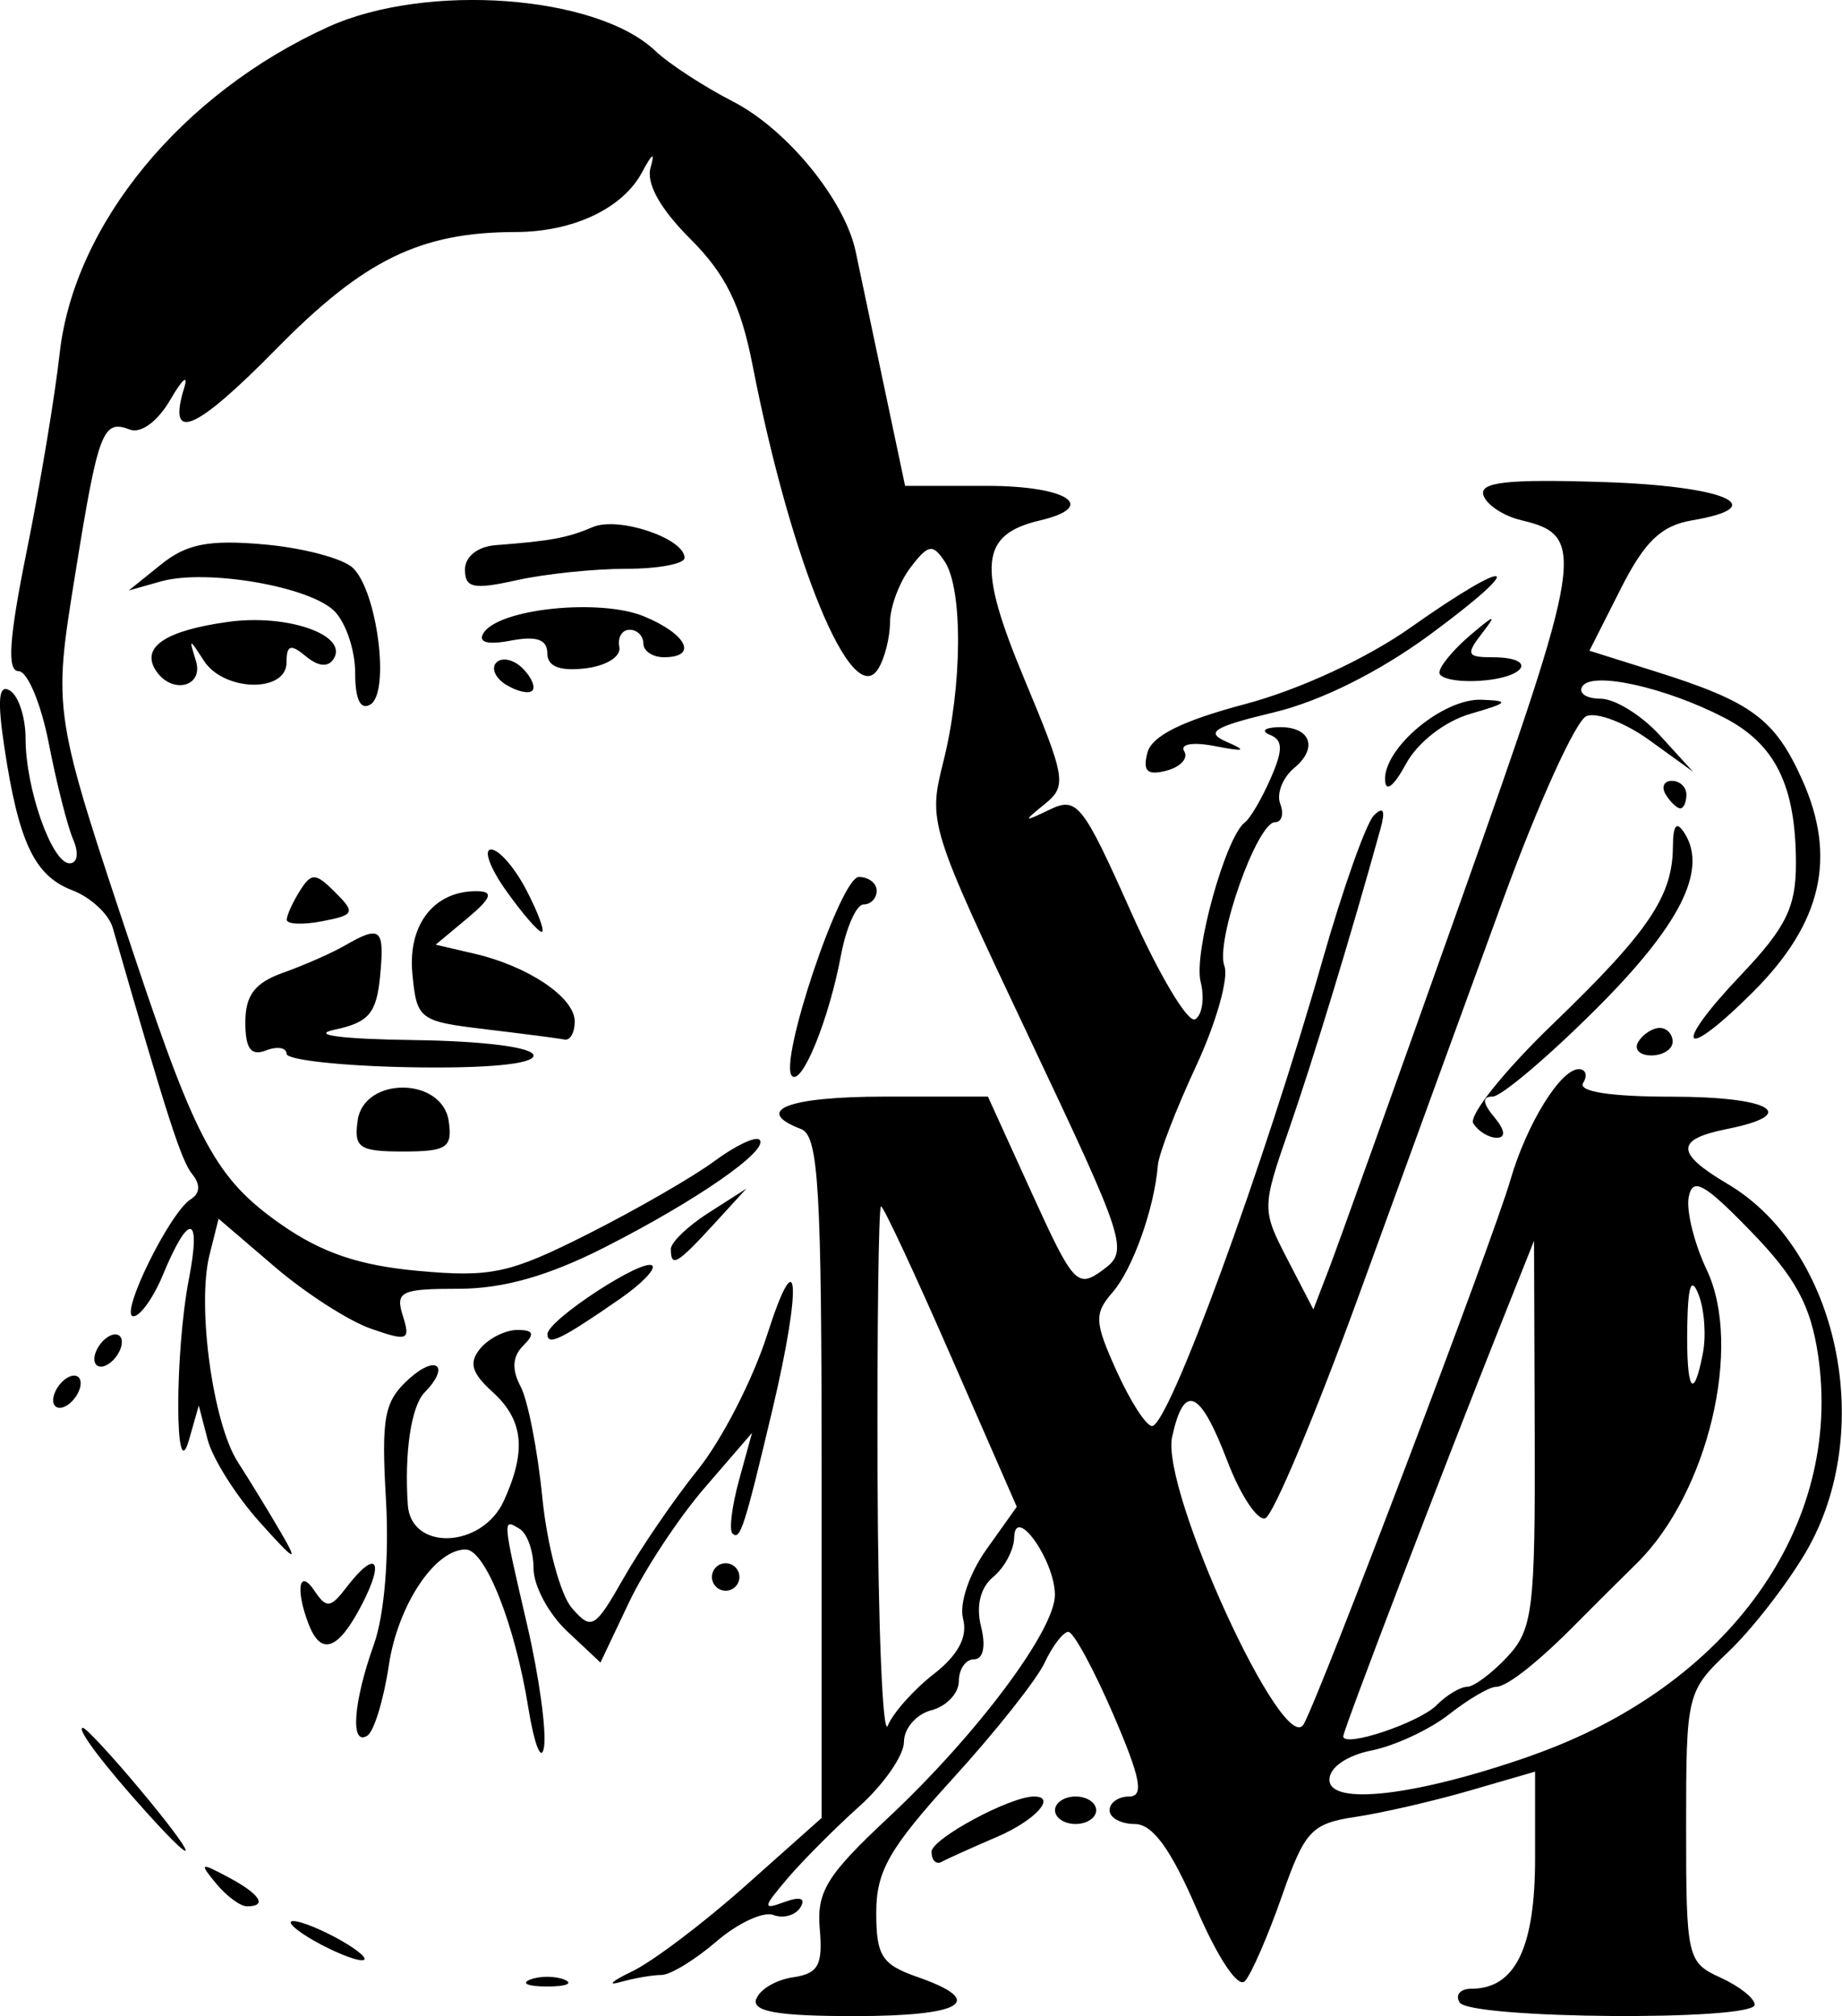 <?xml version="1.0" encoding="UTF-8" standalone="no"?>
<!-- Created with Inkscape (http://www.inkscape.org/) -->

<svg
   xmlns:dc="http://purl.org/dc/elements/1.1/"
   xmlns:cc="http://creativecommons.org/ns#"
   xmlns:rdf="http://www.w3.org/1999/02/22-rdf-syntax-ns#"
   xmlns:svg="http://www.w3.org/2000/svg"
   xmlns="http://www.w3.org/2000/svg"
   xmlns:sodipodi="http://sodipodi.sourceforge.net/DTD/sodipodi-0.dtd"
   xmlns:inkscape="http://www.inkscape.org/namespaces/inkscape"
   width="35.511mm"
   height="38.867mm"
   viewBox="0 0 35.511 38.867"
   version="1.1"
   id="svg8"
   inkscape:version="0.92.2 5c3e80d, 2017-08-06"
   sodipodi:docname="VBM_logo.svg">
  <defs
     id="defs2" />
  <sodipodi:namedview
     id="base"
     pagecolor="#ffffff"
     bordercolor="#666666"
     borderopacity="1.0"
     inkscape:pageopacity="0.0"
     inkscape:pageshadow="2"
     inkscape:zoom="3.959798"
     inkscape:cx="78.60245"
     inkscape:cy="74.852373"
     inkscape:document-units="mm"
     inkscape:current-layer="layer1"
     showgrid="false"
     inkscape:window-width="1440"
     inkscape:window-height="790"
     inkscape:window-x="0"
     inkscape:window-y="1"
     inkscape:window-maximized="1"
     fit-margin-top="0"
     fit-margin-left="0"
     fit-margin-right="0"
     fit-margin-bottom="0" />
  <g
     inkscape:label="Layer 1"
     inkscape:groupmode="layer"
     id="layer1"
     transform="translate(-51.854,-61.333)">
    <path
       style="fill:#000000;stroke-width:0.265"
       d="m 66.436,99.869 c 0.06,-0.182 0.376,-0.37 0.702,-0.418 0.491,-0.072 0.581,-0.232 0.52,-0.931 -0.062,-0.719 0.133,-1.037 1.317,-2.144 1.705,-1.595 3.216,-3.614 3.216,-4.297 0,-0.664 -0.773,-1.752 -0.785,-1.106 -0.005,0.237 -0.186,0.578 -0.403,0.758 -0.25,0.207 -0.336,0.559 -0.236,0.958 0.096,0.381 0.042,0.631 -0.135,0.631 -0.161,0 -0.293,0.19 -0.293,0.422 0,0.232 -0.238,0.484 -0.529,0.56 -0.291,0.076 -0.529,0.35 -0.529,0.609 0,0.259 -0.387,0.818 -0.86,1.243 -0.473,0.425 -1.098,1.052 -1.389,1.395 -0.477,0.562 -0.482,0.606 -0.052,0.449 0.302,-0.11 0.413,-0.072 0.304,0.105 -0.095,0.154 -0.33,0.219 -0.521,0.146 -0.192,-0.073 -0.686,0.156 -1.098,0.511 -0.412,0.354 -0.888,0.645 -1.058,0.645 -0.17,1.8e-4 -0.527,0.062 -0.794,0.137 -0.267,0.075 -0.163,-0.018 0.23,-0.207 0.393,-0.189 1.376,-0.931 2.183,-1.65 l 1.468,-1.307 v -6.564 c 0,-5.591 -0.059,-6.587 -0.397,-6.716 -0.937,-0.359 -0.256,-0.625 1.603,-0.625 h 2 l 0.847,1.862 c 0.8,1.758 0.876,1.841 1.367,1.481 0.506,-0.37 0.465,-0.499 -1.426,-4.496 -1.921,-4.062 -1.943,-4.131 -1.648,-5.302 0.368,-1.462 0.38,-3.332 0.025,-3.863 -0.23,-0.344 -0.318,-0.328 -0.657,0.117 -0.216,0.282 -0.394,0.759 -0.396,1.058 -0.002,0.3 -0.106,0.706 -0.231,0.902 -0.503,0.793 -1.672,-2.039 -2.419,-5.86 -0.227,-1.161 -0.519,-1.753 -1.201,-2.435 -0.585,-0.585 -0.853,-1.068 -0.764,-1.377 0.089,-0.309 0.032,-0.277 -0.163,0.09 -0.372,0.701 -1.329,1.154 -2.441,1.156 -1.837,0.003 -2.923,0.534 -4.613,2.254 -1.569,1.596 -2.106,1.822 -1.774,0.745 0.083,-0.268 -0.038,-0.164 -0.267,0.231 -0.245,0.422 -0.568,0.66 -0.784,0.577 -0.52,-0.2 -0.607,0.03 -1.048,2.77 -0.436,2.709 -0.447,2.635 1.158,7.444 1.178,3.529 1.569,4.242 2.802,5.105 0.79,0.553 1.51,0.797 2.657,0.901 1.401,0.127 1.758,0.049 3.266,-0.712 0.931,-0.47 2.026,-1.101 2.433,-1.402 0.407,-0.301 0.8,-0.488 0.873,-0.415 0.196,0.196 -1.203,1.169 -2.986,2.075 -1.085,0.551 -1.955,0.798 -2.813,0.798 -1.115,0 -1.225,0.053 -1.077,0.521 0.151,0.475 0.096,0.497 -0.614,0.249 -0.429,-0.149 -1.265,-0.687 -1.859,-1.196 l -1.079,-0.924 -0.175,0.697 c -0.246,0.98 0.064,3.246 0.546,3.994 0.223,0.345 0.596,0.955 0.829,1.356 0.352,0.604 0.282,0.57 -0.407,-0.198 -0.457,-0.509 -0.908,-1.224 -1.003,-1.587 l -0.172,-0.661 -0.188,0.661 c -0.276,0.967 -0.277,-1.679 -0.002,-3.102 0.242,-1.252 9e-5,-1.29 -0.501,-0.079 -0.182,0.44 -0.438,0.799 -0.569,0.799 -0.283,0 0.699,-2.004 1.105,-2.255 0.179,-0.111 0.191,-0.285 0.031,-0.481 -0.213,-0.262 -0.471,-1.06 -1.535,-4.754 -0.076,-0.263 -0.427,-0.588 -0.781,-0.723 -0.726,-0.276 -1.033,-0.923 -1.309,-2.763 -0.138,-0.92 -0.108,-1.219 0.11,-1.085 0.165,0.102 0.3,0.518 0.3,0.924 0,0.965 0.508,2.405 0.848,2.405 0.154,0 0.183,-0.197 0.068,-0.463 -0.109,-0.255 -0.321,-1.088 -0.469,-1.852 -0.149,-0.764 -0.411,-1.389 -0.582,-1.389 -0.227,0 -0.184,-0.63 0.157,-2.315 0.258,-1.273 0.544,-2.99 0.636,-3.816 0.279,-2.487 2.354,-5.008 5.178,-6.289 1.891,-0.858 5.175,-0.616 6.307,0.465 0.257,0.245 0.93,0.684 1.496,0.975 1.042,0.536 2.157,1.9 2.365,2.895 0.063,0.3 0.303,1.438 0.533,2.529 l 0.419,1.984 h 1.574 c 1.552,0 2.164,0.398 1.024,0.667 -1.154,0.272 -1.212,0.87 -0.297,3.062 0.799,1.915 0.822,2.057 0.387,2.409 -0.421,0.34 -0.412,0.35 0.102,0.102 0.524,-0.252 0.636,-0.11 1.56,1.962 0.547,1.229 1.107,2.165 1.243,2.081 0.136,-0.084 0.183,-0.411 0.104,-0.725 -0.139,-0.555 0.485,-2.799 0.854,-3.071 0.101,-0.074 0.324,-0.455 0.495,-0.845 0.241,-0.548 0.239,-0.739 -0.005,-0.839 -0.179,-0.073 -0.122,-0.138 0.13,-0.15 0.634,-0.03 0.81,0.388 0.331,0.785 -0.223,0.185 -0.345,0.496 -0.27,0.691 0.075,0.195 0.03,0.354 -0.098,0.354 -0.35,0 -1.16,2.298 -0.978,2.774 0.087,0.227 -0.159,1.095 -0.546,1.928 -0.388,0.833 -0.719,1.694 -0.737,1.912 -0.067,0.829 -0.485,2.002 -0.871,2.447 -0.361,0.415 -0.353,0.571 0.076,1.521 0.263,0.582 0.57,1.059 0.683,1.059 0.322,0 2.149,-4.993 3.291,-8.996 0.394,-1.382 0.839,-2.633 0.988,-2.778 0.183,-0.179 0.223,-0.094 0.124,0.265 -0.562,2.031 -1.303,4.465 -1.759,5.779 -0.529,1.523 -0.529,1.559 -0.035,2.514 l 0.501,0.968 0.293,-0.761 c 0.161,-0.419 1.313,-3.633 2.559,-7.143 2.363,-6.653 2.419,-7.012 1.155,-7.31 -0.339,-0.08 -0.667,-0.296 -0.728,-0.479 -0.085,-0.256 0.451,-0.316 2.297,-0.257 2.354,0.075 3.288,0.473 1.729,0.738 -0.6,0.102 -0.917,0.405 -1.381,1.323 l -0.602,1.191 1.263,0.397 c 1.861,0.585 2.308,0.913 2.836,2.084 0.676,1.498 0.384,2.769 -0.94,4.092 -1.384,1.384 -1.591,1.101 -0.237,-0.323 0.863,-0.908 1.059,-1.303 1.059,-2.143 0,-1.501 -0.393,-2.303 -1.378,-2.814 -1.141,-0.591 -2.556,-0.903 -2.74,-0.605 -0.081,0.13 0.078,0.237 0.352,0.237 0.274,0 0.787,0.317 1.14,0.703 l 0.641,0.703 -0.841,-0.607 c -0.462,-0.334 -1.007,-0.543 -1.21,-0.465 -0.203,0.078 -0.927,1.671 -1.61,3.541 -0.683,1.87 -1.932,5.297 -2.776,7.617 -0.844,2.319 -1.659,4.258 -1.809,4.308 -0.151,0.05 -0.48,-0.448 -0.732,-1.108 -0.526,-1.378 -0.833,-1.511 -1.063,-0.463 -0.223,1.017 2.158,6.216 2.537,5.539 0.326,-0.582 3.645,-9.321 3.985,-10.492 0.312,-1.075 0.965,-2.134 1.316,-2.134 0.137,0 0.176,0.119 0.086,0.265 -0.103,0.167 0.526,0.265 1.704,0.265 1.912,0 2.495,0.338 1.074,0.622 -1.005,0.201 -1.002,0.464 0.01,1.062 2.137,1.263 2.877,4.769 1.499,7.106 -0.367,0.623 -1.035,1.482 -1.485,1.909 -0.805,0.766 -0.817,0.815 -0.817,3.379 0,2.519 0.021,2.612 0.661,2.903 0.364,0.166 0.661,0.401 0.661,0.523 0,0.318 -5.491,0.277 -5.689,-0.043 -0.09,-0.146 0.014,-0.265 0.23,-0.265 0.841,0 1.225,-0.787 1.225,-2.508 v -1.677 l -1.257,0.365 c -0.691,0.201 -1.68,0.429 -2.198,0.507 -0.858,0.129 -0.984,0.265 -1.426,1.529 -0.267,0.763 -0.587,1.499 -0.711,1.636 -0.131,0.145 -0.52,-0.434 -0.932,-1.389 -0.499,-1.157 -0.85,-1.638 -1.193,-1.638 -0.267,0 -0.486,-0.119 -0.486,-0.265 0,-0.146 0.17,-0.265 0.377,-0.265 0.292,0 0.223,-0.357 -0.308,-1.587 -0.377,-0.873 -0.765,-1.587 -0.864,-1.587 -0.098,0 -0.304,0.268 -0.457,0.595 -0.153,0.327 -0.946,1.328 -1.762,2.224 -1.233,1.354 -1.484,1.792 -1.484,2.593 0,0.834 0.108,1.002 0.794,1.241 1.345,0.469 0.886,0.754 -1.213,0.754 -1.487,0 -1.978,-0.086 -1.898,-0.331 z m 14.938,-4.692 c 3.81,-1.336 6.023,-4.432 5.528,-7.732 -0.143,-0.952 -0.436,-1.491 -1.292,-2.373 -0.903,-0.931 -1.125,-1.053 -1.2,-0.663 -0.051,0.263 0.106,0.895 0.348,1.405 0.698,1.471 0.024,4.302 -1.345,5.651 -0.423,0.417 -0.924,0.916 -1.114,1.109 -0.767,0.782 -1.388,1.277 -1.605,1.277 -0.126,0 -0.533,0.239 -0.905,0.531 -0.372,0.292 -1.043,0.605 -1.491,0.695 -0.479,0.096 -0.815,0.328 -0.815,0.563 0,0.512 1.683,0.313 3.89,-0.461 z m -11.521,-1.57 c 0.474,-0.371 0.659,-0.719 0.568,-1.067 -0.077,-0.294 0.117,-0.87 0.45,-1.338 l 0.585,-0.822 -1.266,-2.896 c -0.696,-1.593 -1.304,-2.896 -1.351,-2.896 -0.047,0 -0.077,2.351 -0.067,5.226 0.01,2.874 0.1,5.027 0.198,4.784 0.099,-0.243 0.496,-0.689 0.883,-0.992 z m 9.698,0.595 c 0.194,-0.194 0.458,-0.352 0.588,-0.352 0.129,0 0.478,-0.261 0.775,-0.579 0.491,-0.527 0.538,-0.911 0.527,-4.299 l -0.013,-3.72 -0.632,1.587 c -1.127,2.829 -3.046,7.847 -3.046,7.965 0,0.229 1.459,-0.258 1.802,-0.601 z m 5.133,-6.787 c 0.065,-0.337 0.027,-0.843 -0.083,-1.124 -0.142,-0.361 -0.206,-0.182 -0.219,0.613 -0.02,1.234 0.118,1.469 0.302,0.511 z m -22.611,12.08 c 0.182,-0.073 0.48,-0.073 0.661,0 0.182,0.073 0.033,0.133 -0.331,0.133 -0.364,0 -0.513,-0.06 -0.331,-0.133 z m -4.167,-0.751 c -0.364,-0.208 -0.542,-0.378 -0.397,-0.378 0.146,0 0.562,0.17 0.926,0.378 0.364,0.208 0.542,0.378 0.397,0.378 -0.146,0 -0.562,-0.17 -0.926,-0.378 z m -1.886,-1.102 c -0.329,-0.399 -0.308,-0.411 0.232,-0.123 0.616,0.328 0.767,0.563 0.363,0.563 -0.128,0 -0.396,-0.198 -0.595,-0.44 z m 13.792,-0.61 c 0,-0.251 1.512,-1.067 1.976,-1.067 0.446,0 0.018,0.466 -0.719,0.781 -0.473,0.203 -0.949,0.417 -1.058,0.477 -0.109,0.06 -0.198,-0.026 -0.198,-0.191 z m -15.111,-0.736 c -0.843,-0.932 -1.388,-1.654 -1.249,-1.654 0.06,0 0.557,0.536 1.104,1.191 1.093,1.307 1.19,1.619 0.145,0.463 z m 17.492,-0.066 c 0,-0.146 0.179,-0.265 0.397,-0.265 0.218,0 0.397,0.119 0.397,0.265 0,0.146 -0.179,0.265 -0.397,0.265 -0.218,0 -0.397,-0.119 -0.397,-0.265 z m -10.155,-1.984 c -0.259,-1.605 -0.83,-3.043 -1.208,-3.043 -0.594,0 -1.307,1.075 -1.48,2.233 -0.1,0.667 -0.287,1.278 -0.416,1.358 -0.332,0.205 -0.27,-0.647 0.128,-1.76 0.202,-0.565 0.296,-1.689 0.233,-2.785 -0.092,-1.602 -0.035,-1.901 0.443,-2.334 0.531,-0.481 0.801,-0.249 0.302,0.26 -0.259,0.264 -0.393,1.164 -0.324,2.17 0.062,0.895 1.433,0.837 1.851,-0.079 0.442,-0.97 0.38,-1.559 -0.221,-2.103 -0.403,-0.365 -0.458,-0.563 -0.232,-0.835 0.163,-0.196 0.484,-0.357 0.713,-0.357 0.315,0 0.343,0.075 0.112,0.305 -0.206,0.206 -0.222,0.46 -0.05,0.782 0.14,0.262 0.329,1.226 0.42,2.142 0.091,0.916 0.347,1.875 0.57,2.132 0.379,0.436 0.443,0.398 1.001,-0.583 0.328,-0.577 0.971,-1.516 1.431,-2.088 0.459,-0.571 1.058,-1.738 1.331,-2.592 0.61,-1.909 0.677,-0.982 0.104,1.435 -0.54,2.276 -0.624,2.537 -0.772,2.39 -0.067,-0.067 -0.009,-0.53 0.128,-1.03 l 0.25,-0.909 -0.913,1.058 c -0.502,0.582 -1.159,1.578 -1.461,2.214 l -0.548,1.156 -0.645,-0.606 c -0.355,-0.334 -0.645,-0.876 -0.645,-1.206 0,-0.33 -0.119,-0.673 -0.265,-0.763 -0.338,-0.209 -0.34,-0.224 0.146,1.87 0.226,0.974 0.37,2.023 0.321,2.332 -0.049,0.308 -0.186,-0.035 -0.304,-0.762 z m -4.236,-1.609 c -0.256,-0.666 -0.182,-1.081 0.113,-0.64 0.232,0.347 0.31,0.339 0.62,-0.066 0.565,-0.737 0.745,-0.537 0.297,0.331 -0.457,0.883 -0.789,1.004 -1.03,0.375 z m 7.777,-0.904 c 0,-0.146 0.119,-0.265 0.265,-0.265 0.146,0 0.265,0.119 0.265,0.265 0,0.146 -0.119,0.265 -0.265,0.265 -0.146,0 -0.265,-0.119 -0.265,-0.265 z m -12.7,-3.408 c 0,-0.146 0.119,-0.338 0.265,-0.428 0.146,-0.09 0.265,-0.044 0.265,0.101 0,0.146 -0.119,0.338 -0.265,0.428 -0.146,0.09 -0.265,0.044 -0.265,-0.101 z m 0.794,-0.794 c 0,-0.146 0.119,-0.338 0.265,-0.428 0.146,-0.09 0.265,-0.044 0.265,0.101 0,0.146 -0.119,0.338 -0.265,0.428 -0.146,0.09 -0.265,0.044 -0.265,-0.101 z m 8.735,-0.479 c 0.004,-0.273 1.858,-1.484 2.022,-1.32 0.067,0.067 -0.212,0.354 -0.62,0.637 -1.13,0.783 -1.405,0.917 -1.401,0.683 z m 2.378,-1.639 c 0,-0.129 0.327,-0.444 0.728,-0.7 l 0.728,-0.465 -0.641,0.7 c -0.694,0.756 -0.814,0.825 -0.814,0.465 z m -6.038,-2.478 c 0.121,-0.855 1.633,-0.845 1.757,0.012 0.074,0.51 -0.036,0.584 -0.878,0.584 -0.847,0 -0.953,-0.071 -0.878,-0.595 z m 21.509,0.055 c -0.094,-0.152 0.597,-1.015 1.535,-1.918 1.842,-1.775 2.306,-2.46 2.313,-3.411 0.003,-0.43 0.07,-0.509 0.225,-0.265 0.451,0.711 -0.089,1.779 -1.723,3.405 -0.923,0.919 -1.813,1.671 -1.977,1.671 -0.206,0 -0.197,0.122 0.032,0.397 0.208,0.25 0.225,0.397 0.048,0.397 -0.155,0 -0.358,-0.124 -0.452,-0.276 z m -13.135,-0.916 c -0.263,-0.263 0.937,-3.835 1.289,-3.835 0.189,0 0.344,0.119 0.344,0.265 0,0.146 -0.114,0.265 -0.253,0.265 -0.139,0 -0.336,0.446 -0.438,0.992 -0.229,1.224 -0.751,2.505 -0.942,2.314 z m -9.744,-0.427 c 0,-0.119 -0.179,-0.148 -0.397,-0.064 -0.291,0.112 -0.397,-0.034 -0.397,-0.544 0,-0.521 0.184,-0.761 0.728,-0.954 0.4,-0.142 0.934,-0.377 1.187,-0.523 0.697,-0.401 0.772,-0.336 0.682,0.594 -0.069,0.713 -0.218,0.887 -0.877,1.027 -0.477,0.101 0.13,0.181 1.521,0.2 1.367,0.018 2.315,0.141 2.315,0.299 0,0.165 -0.92,0.252 -2.381,0.225 -1.31,-0.024 -2.381,-0.141 -2.381,-0.26 z m 26.061,-0.233 c 0.09,-0.146 0.276,-0.265 0.412,-0.265 0.137,0 0.249,0.119 0.249,0.265 0,0.146 -0.186,0.265 -0.412,0.265 -0.227,0 -0.339,-0.119 -0.249,-0.265 z m -22.225,-0.24 c -1.28,-0.152 -1.326,-0.187 -1.41,-1.071 -0.091,-0.955 0.428,-1.608 1.262,-1.59 0.307,0.007 0.256,0.139 -0.2,0.52 l -0.613,0.511 0.745,0.173 c 1.044,0.243 1.936,0.845 1.936,1.307 0,0.215 -0.089,0.372 -0.198,0.349 -0.109,-0.023 -0.794,-0.112 -1.521,-0.198 z m -3.832,-2.112 c 0.002,-0.089 0.117,-0.34 0.255,-0.559 0.221,-0.35 0.302,-0.346 0.679,0.031 0.394,0.394 0.374,0.438 -0.255,0.559 -0.376,0.072 -0.681,0.058 -0.679,-0.031 z m 4.229,-0.559 c -0.311,-0.437 -0.441,-0.794 -0.289,-0.794 0.152,0 0.461,0.357 0.686,0.794 0.226,0.437 0.356,0.794 0.289,0.794 -0.067,0 -0.375,-0.357 -0.686,-0.794 z m 22.357,-1.852 c -0.09,-0.146 -0.037,-0.265 0.117,-0.265 0.154,0 0.28,0.119 0.28,0.265 0,0.146 -0.052,0.265 -0.117,0.265 -0.064,0 -0.19,-0.119 -0.28,-0.265 z m -5.413,-0.285 c -0.016,-0.624 1.124,-1.571 1.859,-1.544 0.555,0.021 0.525,0.058 -0.21,0.271 -0.497,0.144 -1.018,0.548 -1.246,0.968 -0.236,0.436 -0.396,0.556 -0.402,0.304 z m -4.582,-0.52 c 0.085,-0.327 0.668,-0.617 1.885,-0.94 1.044,-0.277 2.344,-0.878 3.193,-1.478 1.979,-1.398 2.295,-1.278 0.369,0.14 -0.973,0.716 -2.107,1.282 -3.001,1.496 -1.174,0.282 -1.341,0.386 -0.912,0.572 0.397,0.172 0.342,0.192 -0.225,0.081 -0.429,-0.084 -0.685,-0.042 -0.598,0.098 0.083,0.135 -0.07,0.303 -0.341,0.374 -0.371,0.097 -0.462,0.012 -0.369,-0.344 z m -15.272,-1.542 c 0,-0.435 -0.18,-0.97 -0.4,-1.19 -0.477,-0.477 -2.471,-0.819 -3.344,-0.573 l -0.621,0.175 0.626,-0.504 c 0.491,-0.395 0.92,-0.478 1.984,-0.384 0.747,0.066 1.516,0.269 1.709,0.451 0.47,0.442 0.723,2.398 0.341,2.634 -0.192,0.118 -0.295,-0.095 -0.295,-0.608 z m 2.91,0.23 c -0.21,-0.13 -0.294,-0.324 -0.186,-0.431 0.107,-0.107 0.334,-0.056 0.504,0.113 0.17,0.17 0.254,0.364 0.186,0.431 -0.067,0.067 -0.294,0.016 -0.504,-0.114 z m -6.761,-0.288 c -0.274,-0.443 0.2,-0.757 1.396,-0.924 1.141,-0.16 2.325,0.251 2.042,0.709 -0.105,0.17 -0.296,0.154 -0.537,-0.046 -0.295,-0.245 -0.373,-0.22 -0.373,0.119 0,0.589 -1.21,0.563 -1.594,-0.034 -0.284,-0.441 -0.291,-0.441 -0.154,0 0.16,0.514 -0.481,0.658 -0.78,0.175 z m 24.753,0.053 c 0,-0.117 0.266,-0.44 0.591,-0.717 0.481,-0.41 0.524,-0.418 0.232,-0.041 -0.316,0.408 -0.292,0.463 0.203,0.463 0.864,0 0.664,0.39 -0.233,0.452 -0.436,0.03 -0.793,-0.04 -0.793,-0.157 z m -17.198,-0.373 c 0,-0.266 -0.207,-0.338 -0.701,-0.244 -0.453,0.087 -0.64,0.035 -0.528,-0.146 0.291,-0.47 2.245,-0.672 3.096,-0.32 0.827,0.343 1.043,0.787 0.382,0.787 -0.218,0 -0.397,-0.119 -0.397,-0.265 0,-0.146 -0.119,-0.265 -0.265,-0.265 -0.146,0 -0.235,0.149 -0.198,0.331 0.037,0.186 -0.252,0.367 -0.661,0.414 -0.493,0.057 -0.728,-0.038 -0.728,-0.294 z m -1.587,-1.612 c 0,-0.252 0.243,-0.445 0.595,-0.472 1.064,-0.081 1.381,-0.14 1.869,-0.348 0.494,-0.211 1.769,0.217 1.769,0.593 0,0.116 -0.506,0.211 -1.124,0.211 -0.618,4e-5 -1.571,0.099 -2.117,0.221 -0.827,0.184 -0.992,0.15 -0.992,-0.206 z"
       id="path889"
       inkscape:connector-curvature="0" />
  </g>
</svg>
